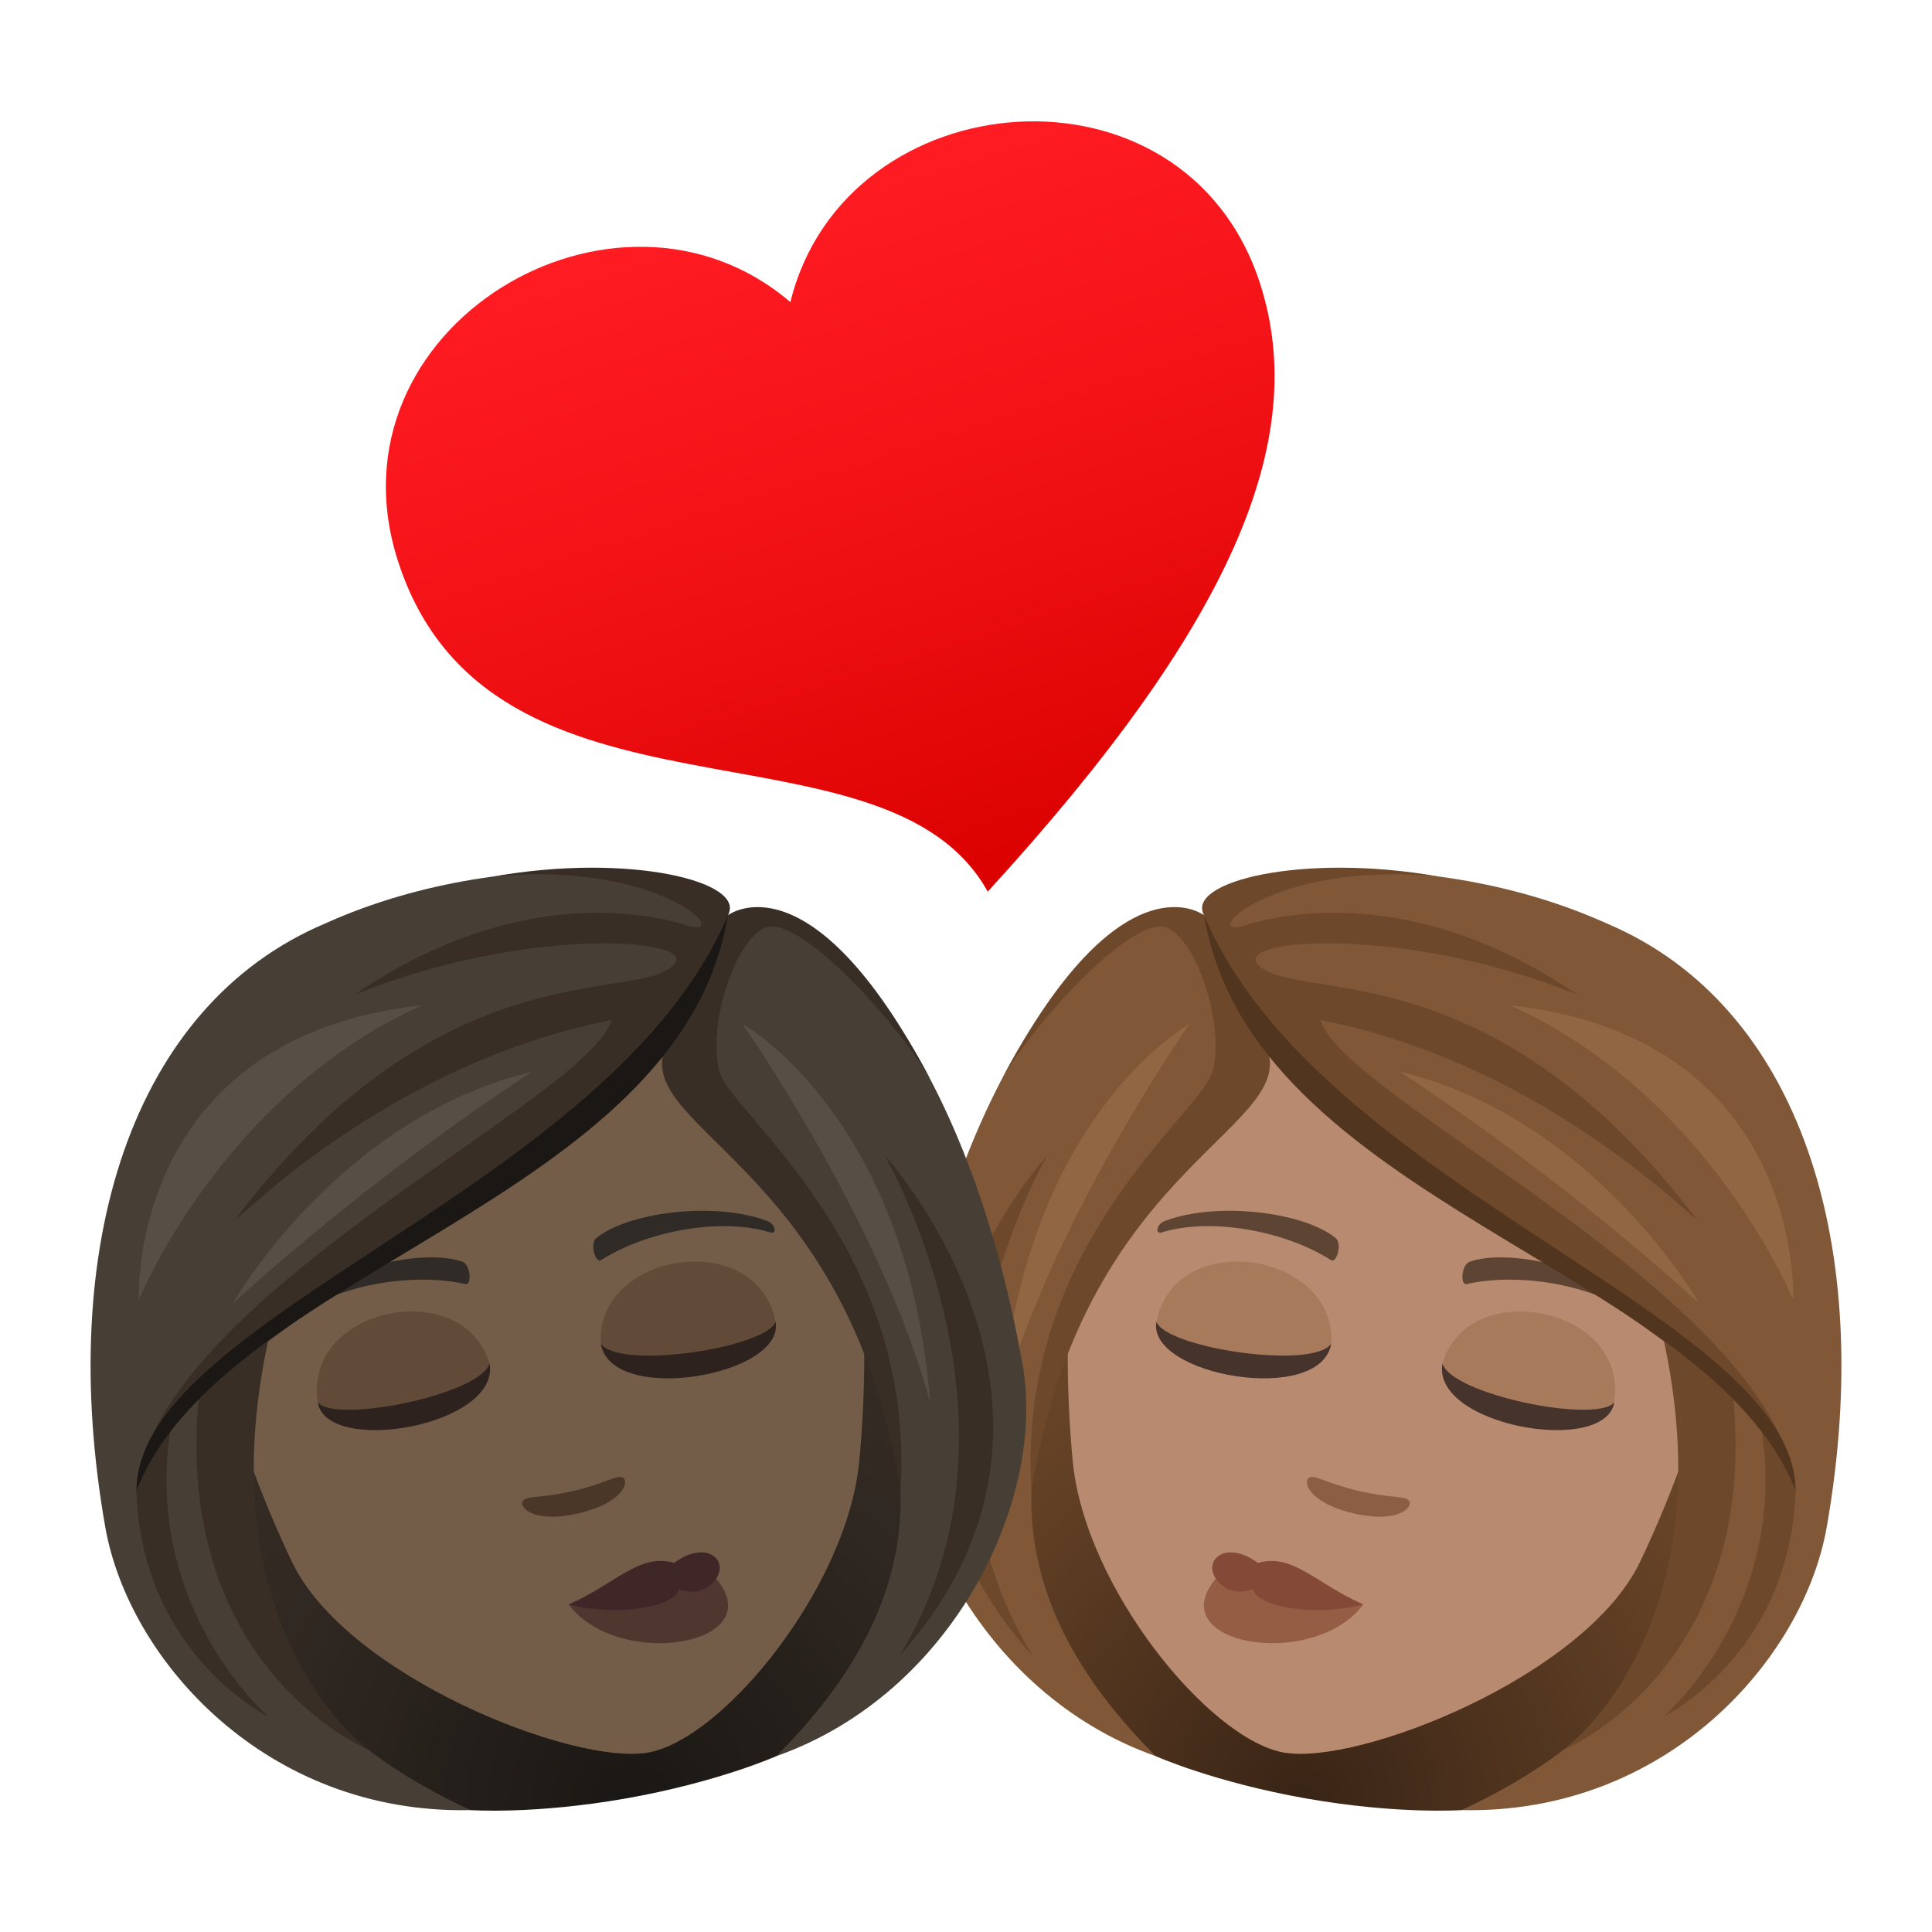 <svg xmlns="http://www.w3.org/2000/svg" xml:space="preserve" viewBox="0 0 64 64"><radialGradient id="a" cx="908.7" cy="246.515" r="19.7" gradientTransform="scale(-1 1) rotate(-9.997 -635.946 5594.73)" gradientUnits="userSpaceOnUse"><stop offset="0" style="stop-color:#382415"/><stop offset=".294" style="stop-color:#4c311d"/><stop offset=".732" style="stop-color:#654226"/><stop offset="1" style="stop-color:#6e482a"/></radialGradient><path fill="url(#a)" d="M38.286 58.176c-9.417-5.839-6.26-17.816-6.26-17.816l28.364 5.001s-1.13 12.335-11.974 14.601c0 0-2.116.149-5.154-.387-3.041-.536-4.976-1.399-4.976-1.399z"/><path fill="#B88A6F" d="M48.351 30.705c7.351 1.296 9.836 7.907 8.036 15.525-.364 1.53-1.188 3.686-2.056 5.505-1.803 3.781-9.326 6.758-11.803 6.321-2.476-.437-6.587-5.465-6.99-9.635-.194-2.006-.231-4.314-.049-5.876.916-7.774 5.511-13.136 12.862-11.84z"/><path fill="#5E4533" d="M38.58 40.449c1.764-.67 4.65-.282 5.668.567.217.173.032.849-.161.726-1.498-.958-3.955-1.426-5.61-.915-.221.068-.164-.282.103-.378zm15.621 2.755c-1.429-1.233-4.272-1.855-5.522-1.406-.263.088-.32.787-.096.738 1.736-.388 4.203.012 5.585 1.059.184.138.25-.21.033-.391z"/><path fill="#805837" d="M39.889 30.321c-.629-1.346 6.927-2.623 13.338.27 6.434 2.718 8.919 10.729 7.285 20-.776 4.403-5.334 9.519-12.096 9.371 8.149-3.799 7.866-9.043 6.909-15.493-4.521-3.803-10.098-5.495-13.438-9.681.239 1.609-2.78 3.052-4.796 6.466-3.06 5.183-5.121 10.608 1.195 16.922-5.9-2.085-8.94-8.539-8.164-12.944 1.933-10.959 7.216-16.161 9.767-14.911z"/><path fill="#6E482A" d="M39.889 30.321c-.637-1.108 3.24-2.084 7.766-1.286-5.632-.541-8.057 2.135-6.375 1.611 1.792-.559 6.026-1.082 10.976 2.304-5.666-2.29-11.321-1.877-10.604-1.02 1.132 1.353 7.528-.66 14.413 8.278.948 1.231-4.224-4.827-12.319-6.418.711 2.576 14.494 8.89 15.694 15.192-2.813-6.032-18.321-10.823-19.551-18.661zm-5.195 7.953s-5.207 8.934-.473 16.599c-7.287-8.115.473-16.599.473-16.599z"/><path fill="#6E482A" d="M55.057 44.139s1.393.516 2.345 2.002c.929 9.134-5.616 11.83-5.616 11.83s5.514-3.967 3.271-13.832z"/><path fill="#6E482A" d="M58.323 47.155s.63.384 1.157 2.223c-.169 5.439-4.37 7.485-4.37 7.485s4.244-3.651 3.213-9.708zM33.186 35.747c3.978-7.54 6.703-5.426 6.703-5.426s.968 2.961 1.951 4.114c1.629 2.92-5.907 3.849-7.672 14.944-.504-8.193 5.678-12.521 6.01-13.91.377-1.574-.514-4.253-1.493-4.729-1.061-.515-4.318 2.982-5.499 5.007z"/><path fill="#52351F" d="M59.48 49.379c-2.898-7.355-18.038-9.562-19.591-19.058 3.837 9.089 19.572 13.266 19.591 19.058z"/><path fill="#916643" d="M39.405 33.918s-4.599 6.566-6.219 12.547c.74-9.505 6.219-12.547 6.219-12.547zm16.886 9.263s-4.299-4.007-9.918-7.678c6.437 1.537 9.918 7.678 9.918 7.678zm3.111-.115s-2.74-6.766-9.383-9.766c9.789 1.073 9.383 9.766 9.383 9.766z"/><path fill="#8C5F44" d="M43.382 48.94c.203-.082.566.201 1.627.449 1.062.248 1.516.154 1.66.316.176.195-.311.781-1.832.426-1.519-.353-1.699-1.091-1.455-1.191z"/><path fill="#945D44" d="M40.4 52.153c-2.17 2.301 3.072 3.246 4.762.996l-4.762-.996z"/><path fill="#854937" d="M41.67 51.774c1.152-.34 1.938.699 3.492 1.375-1.508.393-3.486.133-3.664-.512 0 0-.646.322-1.152-.254-.567-.644.218-1.423 1.324-.609z"/><path fill="#A87A5C" d="M53.474 46.458c-.312 1.777-6.053.766-5.689-1.291.853-2.918 6.18-1.893 5.689 1.291z"/><path fill="#45332C" d="M53.474 46.458c-.312 1.777-6.055.766-5.691-1.293.295 1.031 5.09 2.002 5.691 1.293z"/><path fill="#A87A5C" d="M38.308 43.784c-.314 1.777 5.426 2.789 5.789.732.196-3.033-5.16-3.894-5.789-.732z"/><path fill="#45332C" d="M38.308 43.784c-.314 1.777 5.426 2.789 5.789.732-.629.868-5.465.139-5.789-.732z"/><linearGradient id="b" x1="-22.238" x2="-22.238" y1="-518.729" y2="-527.495" gradientTransform="matrix(-2.766 .889 .847 2.635 410.433 1416.088)" gradientUnits="userSpaceOnUse"><stop offset="0" style="stop-color:#db0100"/><stop offset=".584" style="stop-color:#f31317"/><stop offset="1" style="stop-color:#ff1c23"/></linearGradient><path fill="url(#b)" d="M26.182 10.008c1.811-7.38 13.074-8.346 15.561-.609 1.67 5.19-.961 11.332-9.023 20.137-3.408-6.134-16.494-1.49-19.537-10.952-2.49-7.737 7.227-13.516 12.999-8.576z"/><radialGradient id="c" cx="-116.538" cy="65.786" r="19.7" gradientTransform="rotate(-10.003 -83.356 -722.32)" gradientUnits="userSpaceOnUse"><stop offset="0" style="stop-color:#1a1714"/><stop offset=".586" style="stop-color:#2f2721"/><stop offset="1" style="stop-color:#382e26"/></radialGradient><path fill="url(#c)" d="M25.714 58.176c9.416-5.839 6.26-17.816 6.26-17.816L3.61 45.361s1.131 12.335 11.974 14.601c0 0 2.116.149 5.154-.387 3.041-.536 4.976-1.399 4.976-1.399z"/><path fill="#735C48" d="M15.649 30.705c-7.351 1.296-9.836 7.907-8.036 15.525.364 1.53 1.188 3.686 2.056 5.505 1.803 3.781 9.326 6.758 11.803 6.321 2.476-.437 6.587-5.465 6.99-9.635.194-2.006.231-4.314.049-5.876-.916-7.774-5.511-13.136-12.862-11.84z"/><path fill="#302B27" d="M25.42 40.449c-1.764-.67-4.65-.282-5.668.567-.217.173-.032.849.161.726 1.498-.958 3.955-1.426 5.61-.915.221.068.164-.282-.103-.378zM9.799 43.204c1.429-1.233 4.272-1.855 5.522-1.406.263.088.32.787.096.738-1.736-.388-4.202.012-5.584 1.059-.185.138-.251-.21-.034-.391z"/><path fill="#473E35" d="M24.111 30.321c.629-1.346-6.927-2.623-13.338.27-6.434 2.718-8.919 10.729-7.285 20 .776 4.403 5.334 9.519 12.096 9.371-8.149-3.799-7.865-9.043-6.909-15.493 4.521-3.803 10.098-5.495 13.438-9.681-.239 1.609 2.78 3.052 4.796 6.466 3.06 5.183 5.121 10.608-1.195 16.922 5.9-2.085 8.94-8.539 8.164-12.944-1.933-10.959-7.216-16.161-9.767-14.911z"/><path fill="#382E26" d="M24.111 30.321c.637-1.108-3.24-2.084-7.766-1.286 5.632-.541 8.057 2.135 6.375 1.611-1.792-.559-6.026-1.082-10.976 2.304 5.665-2.29 11.321-1.877 10.604-1.02-1.132 1.353-7.529-.66-14.413 8.278-.948 1.231 4.224-4.827 12.319-6.418-.711 2.576-14.494 8.89-15.694 15.192 2.813-6.032 18.321-10.823 19.551-18.661zm5.195 7.953s5.207 8.934.473 16.599c7.287-8.115-.473-16.599-.473-16.599z"/><path fill="#382E26" d="M8.943 44.139s-1.393.516-2.345 2.002c-.929 9.134 5.616 11.83 5.616 11.83S6.7 54.004 8.943 44.139z"/><path fill="#382E26" d="M5.677 47.155s-.63.384-1.158 2.223c.169 5.439 4.37 7.485 4.37 7.485s-4.243-3.651-3.212-9.708zm25.137-11.408c-3.978-7.54-6.703-5.426-6.703-5.426s-.968 2.961-1.951 4.114c-1.629 2.92 5.907 3.849 7.672 14.944.504-8.193-5.678-12.521-6.01-13.91-.377-1.574.514-4.253 1.493-4.729 1.061-.515 4.318 2.982 5.499 5.007z"/><path fill="#1A1714" d="M4.52 49.379c2.898-7.355 18.038-9.562 19.591-19.058C20.274 39.41 4.539 43.587 4.52 49.379z"/><path fill="#574F45" d="M24.595 33.918s4.599 6.566 6.219 12.547c-.74-9.505-6.219-12.547-6.219-12.547zM7.709 43.181s4.299-4.007 9.918-7.678c-6.437 1.537-9.918 7.678-9.918 7.678zm-3.111-.115s2.74-6.766 9.383-9.766c-9.789 1.073-9.383 9.766-9.383 9.766z"/><path fill="#4A3728" d="M20.618 48.94c-.203-.082-.566.201-1.627.449-1.062.248-1.516.154-1.66.316-.176.195.31.781 1.832.426 1.519-.353 1.699-1.091 1.455-1.191z"/><path fill="#4F3730" d="M23.6 52.153c2.17 2.301-3.072 3.246-4.762.996l4.762-.996z"/><path fill="#402727" d="M22.33 51.774c-1.152-.34-1.938.699-3.492 1.375 1.508.393 3.486.133 3.664-.512 0 0 .646.322 1.152-.254.567-.644-.218-1.423-1.324-.609z"/><path fill="#614B38" d="M10.526 46.458c.312 1.777 6.053.766 5.689-1.291-.853-2.918-6.18-1.893-5.689 1.291z"/><path fill="#2E221E" d="M10.526 46.458c.312 1.777 6.055.766 5.691-1.293-.295 1.031-5.09 2.002-5.691 1.293z"/><path fill="#614B38" d="M25.692 43.784c.315 1.777-5.426 2.789-5.789.732-.196-3.033 5.16-3.894 5.789-.732z"/><path fill="#2E221E" d="M25.692 43.784c.315 1.777-5.426 2.789-5.789.732.629.868 5.465.139 5.789-.732z"/></svg>